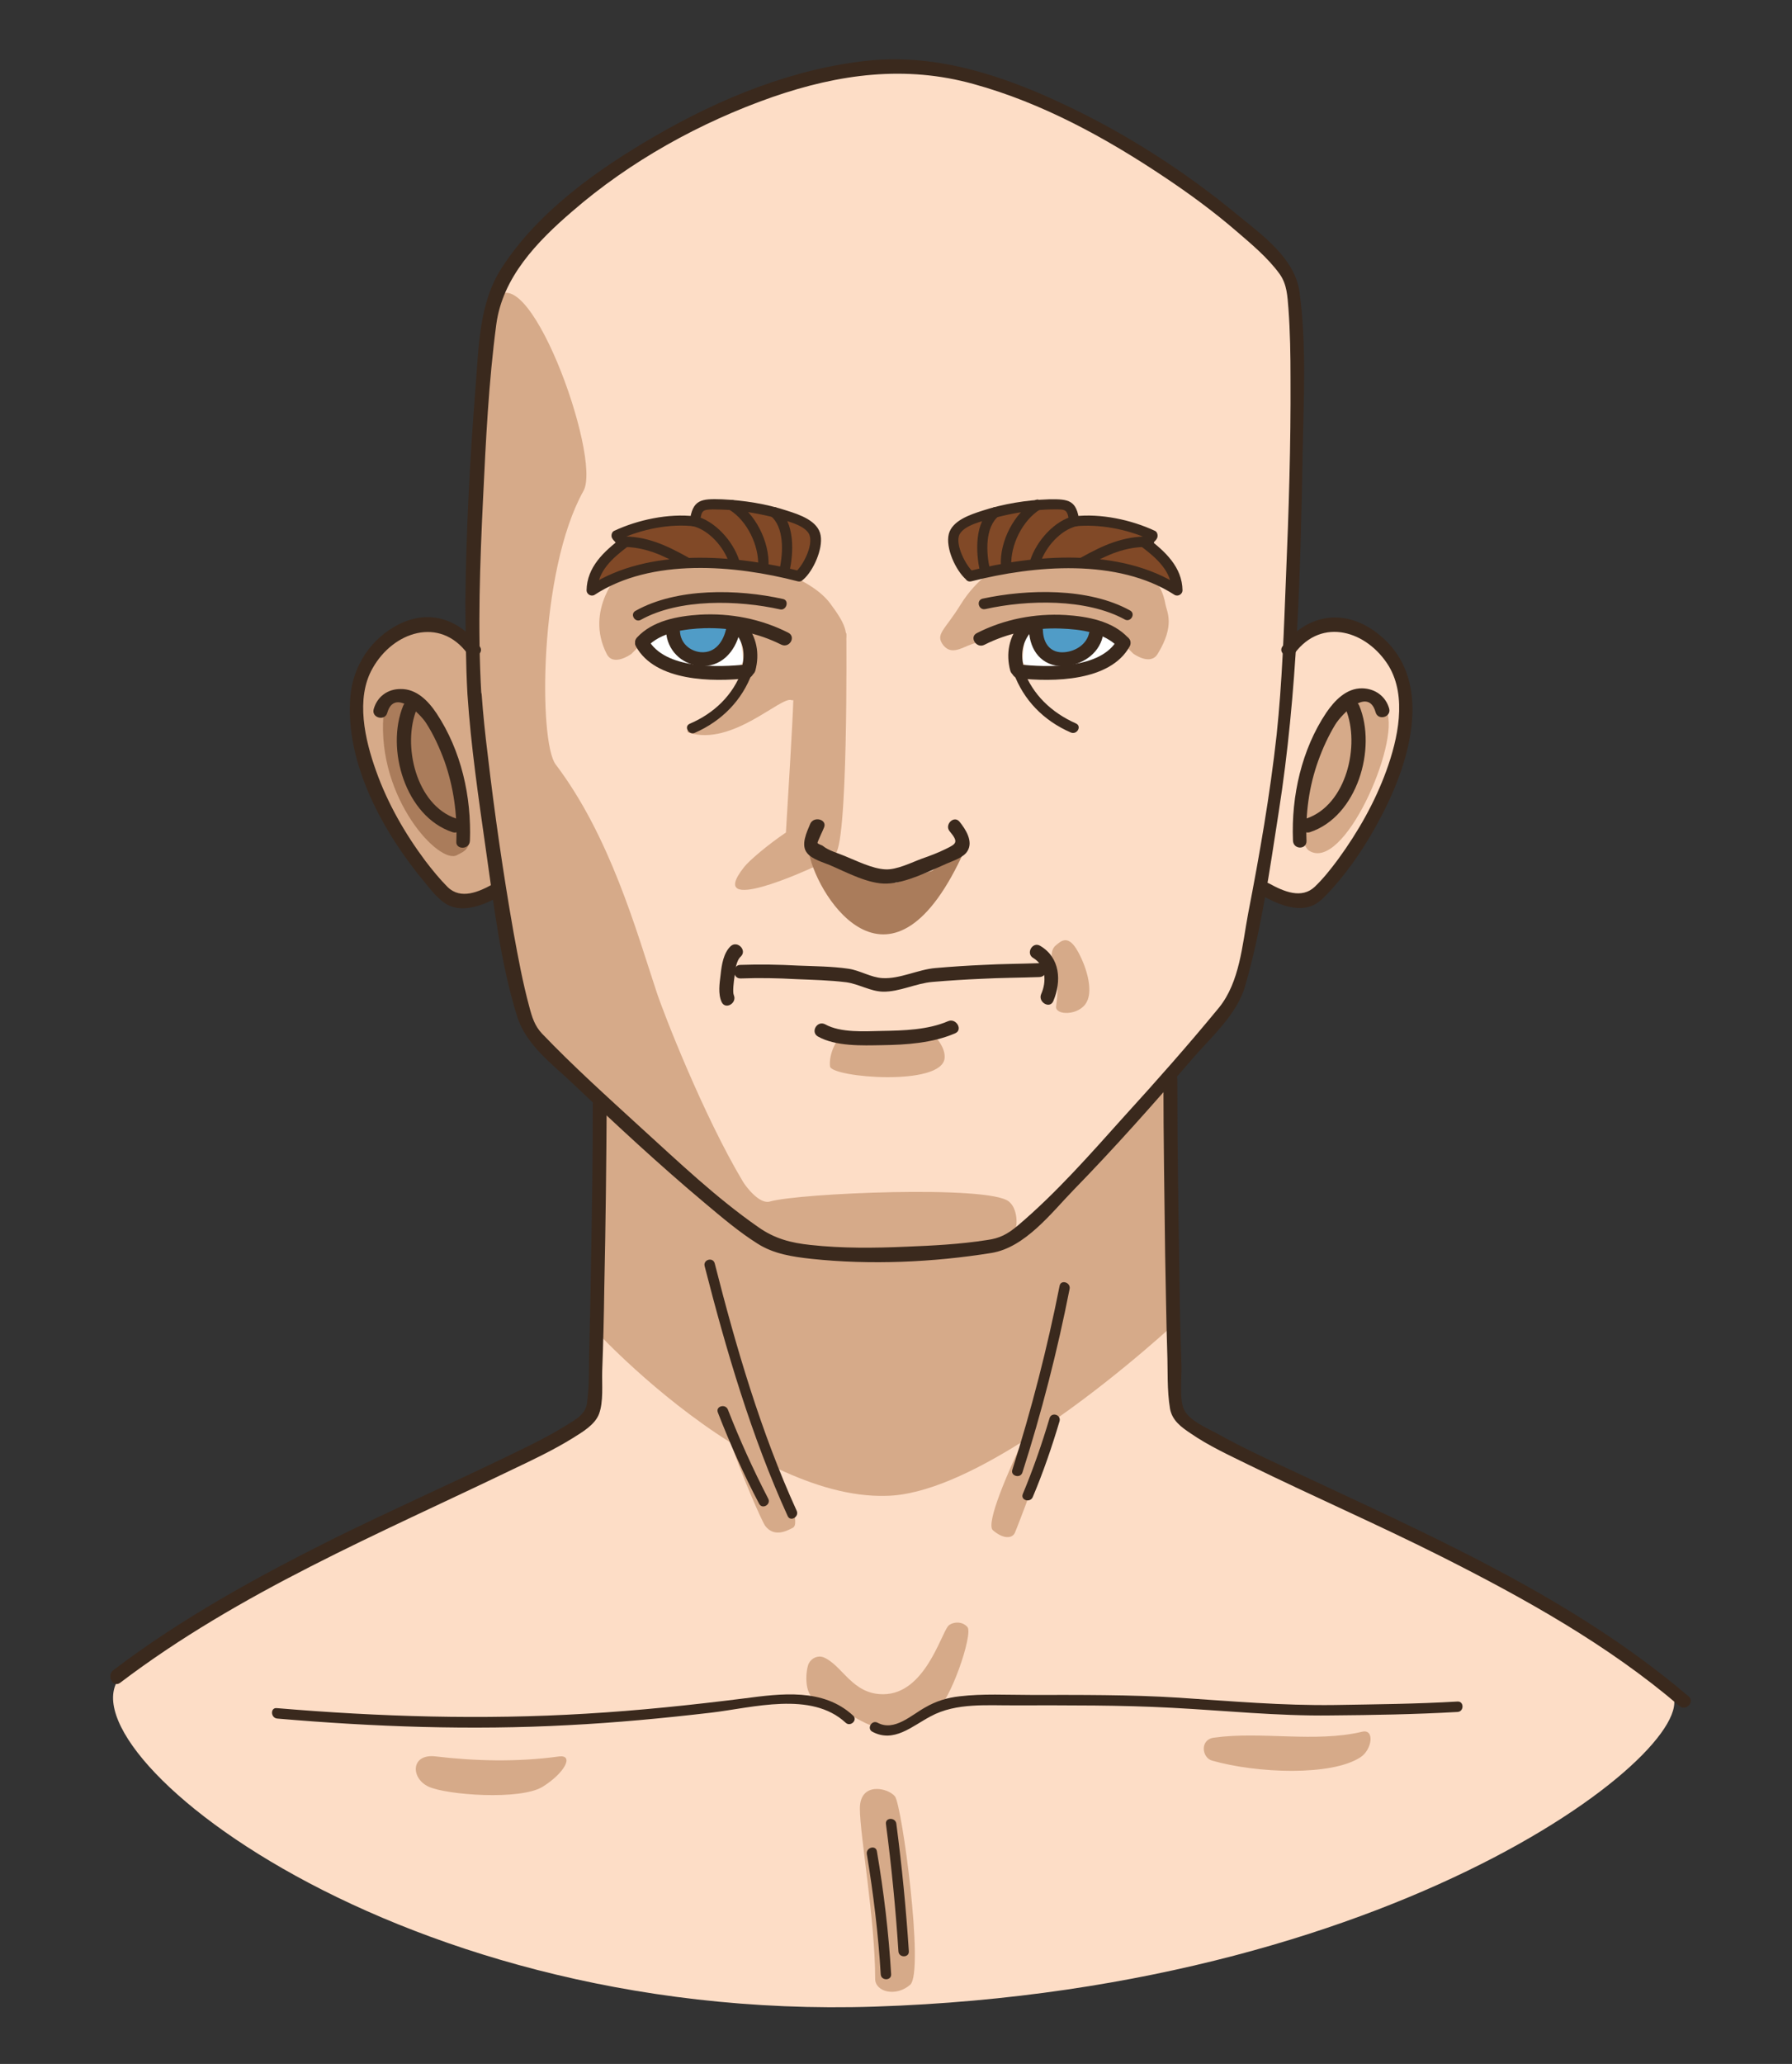 <?xml version="1.0" encoding="utf-8"?>
<!-- Generator: Adobe Illustrator 19.2.0, SVG Export Plug-In . SVG Version: 6.00 Build 0)  -->
<svg version="1.1" id="Layer_1" xmlns="http://www.w3.org/2000/svg" xmlns:xlink="http://www.w3.org/1999/xlink" x="0px" y="0px"
	 viewBox="0 0 516 594" style="enable-background:new 0 0 516 594;" xml:space="preserve">
<rect x="0" y="0" width="516" height="594" fill="#333333" stroke="none"/>
<style type="text/css">
	.st0{fill-rule:evenodd;clip-rule:evenodd;fill:#FDDDC6;}
	.st1{fill-rule:evenodd;clip-rule:evenodd;fill:#D6AA89;}
	.st2{fill-rule:evenodd;clip-rule:evenodd;fill:#AA7C5B;}
	.st3{fill:#3A291D;}
	.st4{fill-rule:evenodd;clip-rule:evenodd;fill:#FFFFFF;}
	.st5{fill-rule:evenodd;clip-rule:evenodd;fill:#509CC7;}
	.st6{fill:#814927;}
</style>
<g>
	<g>
		<g>
			<path class="st0" d="M480.5,486.3c-60.8-50.9-140.8-63.7-142.7-85c0-0.5-0.1-1-0.2-1.4l0.7-0.7l-1.3-91.7
				c9.5-10.9,17-19.8,18.1-21.5c1.6-2.4,4.5-15.8,7.3-31.3c4.4,2.5,11.7,3.9,15,2.4c4.4-1.9,31.5-35,26.7-61.5
				c-2.3-12.5-21.4-26.7-33-10.2c2.1-38,3.7-97.2,0.6-106.4c-3.8-11.3-69.6-63-114.8-61.7c-45.4,1.3-107.1,41.4-115,68.4
				c-2.1,7.3-6.2,63.8-5.8,99.5c-11.6-16.1-30.6-2.1-32.9,10.4C98.5,222,125.6,255.1,130,257c3.3,1.4,9.4,0.1,13.7-2.4
				c3.1,19.6,6.6,37.4,9.3,40.9c1,1.3,9.1,9.3,19.6,19.1l-0.4,0l-0.2,85.7c-6.5,24-73.3,35.2-135.6,80.7
				c-24.8,18.1,73.1,101.2,215.6,96.5C407.4,572.4,495.3,498.7,480.5,486.3z"/>
		</g>
	</g>
	<g>
		<g>
			<path class="st1" d="M376.9,244.8c10,6.5,26.3-31,22.4-40.1c-1.1-2.4-3.5-3.5-3.5-3.5h-8.3l-5.9,5.9l-3.5,8.3l-3.5,16.5
				C374.5,231.8,374.1,242.9,376.9,244.8z M291.8,355.8c1.5-3,1.2-8-1.3-10c-5.8-4.8-60.6-2.4-68.8,0c-3,0.9-6.9-4.3-7.7-5.6
				c-11.4-19-23.1-49-25-54.9c-5.7-17.2-13.3-44.6-29-65.3c-4.9-6.4-4.9-55.6,8-78.7c5.5-9.8-17-71-26-54.1
				c-7.4,13.7-3.2,85.7-5.6,99.8c-0.1,0.4,0.1,2.9,0.4,6.4l-4-11.1c0,0-5.3-1.5-8.3-1.2c-2.9,0.3-8.8,1.5-11.8,2.4
				c-2.9,0.9-7.4,6.5-9.4,10.6c-2.1,4.1-0.9,17.1,1.2,24.8s23.9,40.1,27.1,40.1c2,0,8-2.5,12.4-4.5c0.4,3.4,0.6,5.7,0.6,5.7
				s7.9,35.3,8.5,37.1c0.6,1.8,15.6,15.3,15.6,15.3l8.8,7.6l-3.1-2.5l-2.4,65.8c0,0,16.6,18,38.4,31.7c3.4,10,9,22.6,9.9,23.9
				c2.5,3.3,5.9,1.7,8,0.6c2.1-1.1-1-9.4-4.3-17c10.2,4.8,20.9,8.1,31.2,7.8c11.4-0.2,25.7-7.1,39.2-15.6c-3.8,8-10.7,23.6-8.5,25.5
				c3,2.6,5.5,2.4,6.3,0.8c0.6-1.2,9-23.6,12.6-33.3c19.2-13.5,34.7-28.1,34.7-28.1l-1.6-68.4L291.8,355.8z M273,468
				c-2.2,2.7-6.8,19.5-18.6,19.6c-9,0.1-11.8-8.3-17.2-10.6c-1.7-0.7-3.5,0.2-4.3,1.7s-1.7,8.9,2,10.5c3.7,1.6,6.7,3,8.2,3.5
				s5.3,3.2,8.9,4.3c3.5,1,4.4,1.7,7.6,0c3.1-1.7,7-3,9.8-4.6c4.1-2.3,10.8-21.9,9.2-24.1C276.8,466.2,273.8,467,273,468z
				 M392.2,498.4c-13.5,3.2-29-0.2-42.7,1.7c-4.1,0.6-3.4,5.8-0.5,6.6c13,3.7,34.5,4.5,42.8-1C395.1,503.5,395.9,497.5,392.2,498.4z
				 M161,505.5c-12.2,1.7-24.6,1.3-35.5,0c-7.3-0.9-7.3,6.3-2.1,8.7s26.5,4,32.9,0S165.3,505,161,505.5z M247.6,520.5
				c0,7.7,4.4,32,4.4,49c0,3.8,6,5.3,10.1,1.7c4.1-3.7-2.4-51.7-4.4-54.2S247.6,512.7,247.6,520.5z"/>
		</g>
	</g>
	<g>
		<g>
			<path class="st2" d="M134,227.1c-0.6-3.2-4.4-9.7-5.5-14.1c-1.2-4.4-2.4-6.2-5.1-9.4c-2.7-3.2-4.1-2.9-7.1-3.5
				c-2.9-0.6-5.6,2.4-5.9,5.9c-1.8,23.9,16.2,43,21.2,40.1c1.6-0.9,2.9-1.2,3.5-3.5C135.8,240,134.6,230.3,134,227.1z"/>
		</g>
	</g>
	<g>
		<g>
			<g>
				<path class="st1" d="M243.7,182.3c0,0-14.8,1.4-15.3,20c-0.1,4.2-1.5,27.8-2.1,37.3c-5.2,3.5-10.6,8.1-12,9.9
					c-11.7,14.7,19.4,0.3,19.4,0.3l6.5-2.7l-0.6-1.2c0.2,0,0.4,0,0.6,0C244.3,245.9,243.7,182.3,243.7,182.3z"/>
			</g>
		</g>
		<g>
			<g>
				<path class="st2" d="M268.4,250.6l-10.6,3.5l-5.9-1.2c0,0-19.1-8.3-18.9-7.1c2.7,13,23.9,45.4,44.8-1.2
					C278.5,243.4,268.4,250.6,268.4,250.6z"/>
			</g>
		</g>
		<g>
			<g>
				<path class="st3" d="M233.3,237.1c-1,2.4-2.8,6.1-0.9,8.4c1.4,1.8,4.7,2.7,6.6,3.5c4.7,2,11.1,5.5,16.4,5.3
					c5.6-0.2,12.2-3.6,17.3-5.8c1.8-0.8,4.8-1.7,5.9-3.6c1.7-2.8-0.6-6.3-2.3-8.4c-1.6-2-4.5,0.9-2.8,2.8c2.7,3.2,1.7,3.6-1.1,5
					c-2.2,1.1-4.6,2-6.9,2.8c-3,1.1-7.3,3.3-10.6,3.1c-3.8-0.2-8.3-2.5-11.8-3.9c-1.9-0.8-4.5-1.5-6.1-2.8c-0.3-0.3-1.4-0.5-1.6-0.9
					c-0.1-0.2,1.7-3.9,1.9-4.5C238.2,235.8,234.3,234.8,233.3,237.1L233.3,237.1z"/>
			</g>
		</g>
	</g>
	<g>
		<g>
			<g>
				<path class="st1" d="M268.5,297.5l-9.4,1.2h-8.3c0,0-6.8-2.7-8.3-1.2c-1.5,1.5-3.9,5.7-3.5,9.4c0.3,3.2,32.3,5.9,33-2.4
					C272.3,301,268.5,297.5,268.5,297.5z M310,273.2c-2.7-4.4-4.7-2.1-5.9-1.2c-1.2,0.9-1.4,2.6-1.2,3.5c1.2,4.9,2.2,7,1.2,14.1
					c-0.4,2.7,6.7,2.8,8.8-1.2C314.9,284.8,312.7,277.7,310,273.2z"/>
			</g>
		</g>
		<g>
			<g>
				<g>
					<path class="st3" d="M213.3,281.6c5.3-0.2,10.7-0.1,16,0.2c4.8,0.2,9.6,0.3,14.4,0.9c3.6,0.5,6.9,2.6,10.5,2.7
						c4.8,0.1,9.5-2.4,14.3-2.8c4.7-0.4,9.4-0.7,14.1-0.9c5.6-0.3,11.1-0.3,16.7-0.5c2.6-0.1,2.6-4.1,0-4
						c-5.4,0.2-10.7,0.2-16.1,0.5c-4.6,0.2-9.2,0.5-13.8,0.9c-5,0.4-10.3,3.2-15.3,2.9c-3.4-0.2-6.4-2.2-9.8-2.7
						c-4.8-0.7-9.7-0.7-14.5-0.9c-5.5-0.3-11.1-0.4-16.6-0.2C210.8,277.7,210.8,281.7,213.3,281.6L213.3,281.6z"/>
				</g>
			</g>
			<g>
				<g>
					<path class="st3" d="M297.5,275.7c3.7,2.2,3.9,6.8,2.3,10.4c-1,2.3,2.5,4.4,3.5,2c2.4-5.7,2-12.5-3.8-15.9
						C297.3,270.9,295.3,274.4,297.5,275.7L297.5,275.7z"/>
				</g>
			</g>
			<g>
				<g>
					<path class="st3" d="M210.4,272.3c-2.1,2-2.6,5.4-2.9,8.2c-0.3,2.5-0.8,5.5,0.3,7.9c1.1,2.3,4.5,0.3,3.5-2
						c-0.4-0.9,0-4,0.2-5.3c0.2-1.8,0.4-4.6,1.9-5.9C215.1,273.4,212.3,270.6,210.4,272.3L210.4,272.3z"/>
				</g>
			</g>
			<g>
				<g>
					<path class="st3" d="M235.5,298.3c5.2,2.9,12.7,2.6,18.5,2.5c7-0.1,14.5-0.6,21-3.4c2.4-1,0.3-4.5-2-3.5
						c-5.8,2.5-12.8,2.7-19,2.8c-5,0.1-11.9,0.6-16.4-1.9C235.3,293.6,233.3,297,235.5,298.3L235.5,298.3z"/>
				</g>
			</g>
		</g>
	</g>
	<g>
		<g>
			<g>
				<path class="st1" d="M335.6,174c-1.2-7.2-5.9-9.4-5.9-9.4l-7.1-2.4l-8.3-1.2l-9.4-1.2l-7.1,1.2l-10.6,2.4c0,0-5.8,2.9-10.6,10.6
					c-4.6,7.5-7.5,8.5-4.9,11.8c2.7,3.2,6.2-0.2,9.5-0.8c3.3-0.6,16.6-6.3,16.6-6.3h10.7l11.9,3.5l5.9,5.9c0,0,5,3.7,7.1,0
					C338.4,179.9,336,176.1,335.6,174z"/>
			</g>
		</g>
		<g>
			<g>
				<g>
					<polygon class="st4" points="321.5,181.1 313.2,179.9 295.5,179.9 294.4,190.5 296.7,192.9 305,194.1 314.4,192.9 320.3,190.5 
						323.8,184.6 					"/>
				</g>
			</g>
			<g>
				<g>
					<polygon class="st5" points="314.4,178.7 303.8,179.9 297.9,179.9 299.1,187 305,190.5 310.9,189.3 315.6,183.5 					"/>
				</g>
			</g>
			<g>
				<g>
					<g>
						<path class="st3" d="M283.4,185.6c6.9-3.5,14.5-5,22.1-4.7c5.6,0.2,12.6,1.1,16.6,5.5c1.7,1.9,4.6-0.9,2.8-2.8
							c-4.5-4.9-11.8-6.2-18.1-6.6c-8.8-0.5-17.7,1.2-25.5,5.2C279,183.3,281.1,186.7,283.4,185.6L283.4,185.6z"/>
					</g>
				</g>
				<g>
					<g>
						<path class="st3" d="M294.8,192c-0.9-3.4-0.5-7,1.8-9.8c1.7-2-1.2-4.8-2.8-2.8c-3.3,3.9-4.2,8.8-2.9,13.6
							C291.6,195.5,295.4,194.5,294.8,192L294.8,192z"/>
					</g>
				</g>
				<g>
					<g>
						<path class="st3" d="M293.2,195.2c9.9,1.1,26.5,1,32.1-9.2c1.2-2.3-2.2-4.3-3.5-2c-4.8,8.7-20.3,8.1-28.6,7.2
							C290.6,190.9,290.7,194.9,293.2,195.2L293.2,195.2z"/>
					</g>
				</g>
				<g>
					<g>
						<path class="st3" d="M291.8,193.5c2.9,8,8.7,13.9,16.5,17.3c1.8,0.8,3.3-1.8,1.5-2.6c-7-3.1-12.5-8.3-15.1-15.5
							C294,190.9,291.1,191.7,291.8,193.5L291.8,193.5z"/>
					</g>
				</g>
				<g>
					<g>
						<path class="st3" d="M296.3,181.4c0.2,5.8,3.7,10.4,9.8,10.3c5.1-0.1,10.2-3.3,11.4-8.4c0.6-2.5-3.3-3.6-3.9-1.1
							c-0.7,3.2-3.8,5.2-7,5.5c-4.1,0.4-6.2-2.5-6.3-6.3C300.3,178.8,296.3,178.8,296.3,181.4L296.3,181.4z"/>
					</g>
				</g>
			</g>
			<g>
				<g>
					<path class="st3" d="M283.7,175.3c12.1-2.7,29.1-3.1,40.2,3c1.7,0.9,3.2-1.7,1.5-2.6c-11.9-6.6-29.5-6.2-42.5-3.4
						C281,172.8,281.8,175.7,283.7,175.3L283.7,175.3z"/>
				</g>
			</g>
		</g>
		<g>
			<g>
				<path class="st1" d="M243.5,181.8c-0.4-2.5-2.3-5.2-4.5-8.2c-5.5-7.2-17.9-10.2-17.9-10.2l-10.6-2.4l-7.1-1.2L194,161l-8.3,1.2
					l-7.1,2.4c0,0-10.4,10.9-3.9,23.6c1.9,3.8,7.1,0,7.1,0l5.9-5.9l11.9-3.5h10.7c0,0,1.4,0.8,3.4,1.9h0c0,0,2.7,9.2,1.2,13.7
					c-4.4,12.7-19.9,15.4-16.5,16.5c12.5,3.9,26.5-10.6,29.5-9.4C230.8,202.5,245.4,186.9,243.5,181.8z"/>
			</g>
		</g>
		<g>
			<g>
				<g>
					<polygon class="st4" points="212.8,179.9 195.1,179.9 186.9,181.1 184.5,184.6 188.1,190.5 194,192.9 203.4,194.1 211.6,192.9 
						214,190.5 					"/>
				</g>
			</g>
			<g>
				<g>
					<polygon class="st5" points="204.6,179.9 194,178.7 192.8,183.5 197.5,189.3 203.4,190.5 209.3,187 210.5,179.9 					"/>
				</g>
			</g>
			<g>
				<g>
					<g>
						<path class="st3" d="M227,182.1c-7.9-4-16.7-5.7-25.5-5.2c-6.3,0.4-13.6,1.7-18.1,6.6c-1.7,1.9,1.1,4.7,2.8,2.8
							c4-4.4,11-5.3,16.6-5.5c7.7-0.2,15.3,1.3,22.1,4.7C227.3,186.7,229.3,183.3,227,182.1L227,182.1z"/>
					</g>
				</g>
				<g>
					<g>
						<path class="st3" d="M217.5,193c1.3-4.9,0.4-9.8-2.9-13.6c-1.7-2-4.5,0.9-2.8,2.8c2.3,2.8,2.8,6.3,1.8,9.8
							C212.9,194.5,216.8,195.5,217.5,193L217.5,193z"/>
					</g>
				</g>
				<g>
					<g>
						<path class="st3" d="M215.2,191.2c-8.3,0.9-23.8,1.5-28.6-7.2c-1.2-2.3-4.7-0.2-3.5,2c5.6,10.2,22.2,10.3,32.1,9.2
							C217.7,194.9,217.7,190.9,215.2,191.2L215.2,191.2z"/>
					</g>
				</g>
				<g>
					<g>
						<path class="st3" d="M213.7,192.8c-2.6,7.3-8.1,12.5-15.1,15.5c-1.8,0.8-0.2,3.4,1.5,2.6c7.7-3.4,13.6-9.3,16.5-17.3
							C217.3,191.7,214.4,190.9,213.7,192.8L213.7,192.8z"/>
					</g>
				</g>
				<g>
					<g>
						<path class="st3" d="M209.1,180.9c-0.8,3.7-3.1,7.1-7.3,6.8c-3.2-0.3-5.8-2.6-6-5.9c-0.2-2.6-4.2-2.6-4,0
							c0.3,5.2,4.3,9.3,9.5,9.8c6.2,0.7,10.4-4,11.7-9.6C213.5,179.4,209.7,178.4,209.1,180.9L209.1,180.9z"/>
					</g>
				</g>
			</g>
			<g>
				<g>
					<path class="st3" d="M225.5,172.4c-13-2.9-30.6-3.3-42.5,3.4c-1.7,0.9-0.2,3.5,1.5,2.6c11.1-6.2,28.1-5.7,40.2-3
						C226.5,175.7,227.3,172.8,225.5,172.4L225.5,172.4z"/>
				</g>
			</g>
		</g>
		<g>
			<path class="st6" d="M338.3,168.9c-8.1-5-18.4-7.5-30.8-7.5c-8.7,0-18.5,1.3-28.2,3.8c-2.5-2.2-5-8-4.2-11
				c0.7-2.8,5.2-4.3,8.2-5.3c4.8-1.6,10-2.6,15.4-3l0.2,0c1.2-0.1,2.3-0.2,3.2-0.2c0.6,0,1.1,0,1.6,0c3.6,0,4.3,0.4,4.9,3.2l0.4,1.7
				l1.8-0.1c0.8-0.1,1.7-0.1,2.5-0.1c5.7,0,12.4,1.5,17.8,4c-0.1,0.1-0.1,0.1-0.2,0.2l-0.6,0.5l-0.1,0.8c0,0-0.3,1.3-0.3,1.3
				l0.9,0.8C334.3,160.6,337.8,164.1,338.3,168.9z"/>
			<g>
				<g>
					<g>
						<path class="st3" d="M280.3,164.7c-2.2-1.9-5.4-8.1-4-10.9c1.4-2.7,6.8-3.9,9.5-4.6c4-1.1,8.2-1.9,12.3-2.3
							c1.9-0.2,3.7-0.3,5.6-0.3c3,0,3.7-0.1,4.1,3.4c0.1,0.7,0.6,1.6,1.5,1.5c7-0.8,15.4,0.8,21.8,3.8c-0.2-0.6-0.5-1.1-0.7-1.7
							c0.3-1.2-1.4,1.1-1.8,1.5c-0.7,0.8-0.5,1.8,0.3,2.4c4.1,3.1,8.4,6.9,8.5,12.4c0.8-0.4,1.5-0.9,2.3-1.3
							c-17.1-11.1-42-9.1-60.8-4.2c-1.9,0.5-1.1,3.4,0.8,2.9c18.1-4.6,42.1-6.7,58.5,3.9c1,0.6,2.3-0.2,2.3-1.3
							c-0.1-6.7-5-11.2-10-15c0.1,0.8,0.2,1.6,0.3,2.4c0.7-0.7,2.3-1.7,2.5-2.8c0.1-0.6-0.1-1.4-0.7-1.7c-6.8-3.2-15.7-5.1-23.3-4.2
							c0.5,0.5,1,1,1.5,1.5c-0.8-6.1-2.9-6.5-8.7-6.4c-6.5,0.2-13.2,1.3-19.3,3.3c-3.4,1.1-8.6,2.8-9.6,6.7c-1,4,2,10.5,5,13.1
							C279.6,168.1,281.7,166,280.3,164.7z"/>
					</g>
				</g>
				<g>
					<g>
						<path class="st3" d="M285,163.7c-1-4.5-1.5-12,2.7-15.3c1.5-1.2-0.6-3.3-2.1-2.1c-5,3.9-4.7,12.7-3.4,18.2
							C282.5,166.4,285.4,165.6,285,163.7L285,163.7z"/>
					</g>
				</g>
				<g>
					<g>
						<path class="st3" d="M291.2,162.9c-0.3-6,3.2-13.1,8.3-16.3c1.6-1,0.1-3.6-1.5-2.6c-6,3.7-10.2,11.8-9.8,18.8
							C288.3,164.8,291.3,164.8,291.2,162.9L291.2,162.9z"/>
					</g>
				</g>
				<g>
					<g>
						<path class="st3" d="M299.6,161.9c1.5-4.5,5.8-9.4,10.5-10.5c1.9-0.4,1.1-3.3-0.8-2.9c-5.7,1.3-10.8,7.2-12.6,12.6
							C296.1,162.9,299,163.7,299.6,161.9L299.6,161.9z"/>
					</g>
				</g>
				<g>
					<g>
						<path class="st3" d="M312.9,163c5.9-3.3,10.9-5.7,17.9-5.6c-0.5-0.5-1-1-1.5-1.5c0.2-0.3,0.3-0.6,0.5-0.9
							c-1.6,1-0.1,3.6,1.5,2.6c0.7-0.4,0.9-0.9,1-1.7c0.1-0.8-0.7-1.5-1.5-1.5c-7.4-0.1-13.1,2.5-19.4,6
							C309.7,161.3,311.2,163.9,312.9,163L312.9,163z"/>
					</g>
				</g>
			</g>
		</g>
		<g>
			<path class="st6" d="M171.1,168.9c8.1-5,18.4-7.5,30.8-7.5c8.7,0,18.5,1.3,28.2,3.8c2.5-2.2,5-8,4.2-11c-0.7-2.8-5.2-4.3-8.2-5.3
				c-4.8-1.6-10-2.6-15.4-3l-0.2,0c-1.2-0.1-2.3-0.2-3.2-0.2c-0.6,0-1.1,0-1.6,0c-3.6,0-4.3,0.4-4.9,3.2l-0.4,1.7l-1.8-0.1
				c-0.8-0.1-1.7-0.1-2.5-0.1c-5.7,0-12.4,1.5-17.8,4c0.1,0.1,0.1,0.1,0.2,0.2l0.6,0.5l0.1,0.8c0,0,0.3,1.3,0.3,1.3l-0.9,0.8
				C175.1,160.6,171.6,164.1,171.1,168.9z"/>
			<g>
				<g>
					<g>
						<path class="st3" d="M231.3,166.8c2.9-2.5,5.7-8.8,5-12.7c-0.7-4.2-6.1-6-9.6-7.1c-6-2-12.5-3-18.8-3.3c-6-0.2-8.5,0-9.3,6.4
							c0.5-0.5,1-1,1.5-1.5c-7.6-0.9-16.5,1-23.3,4.2c-0.6,0.3-0.8,1.1-0.7,1.7c0.3,1.1,1.8,2,2.5,2.8c0.1-0.8,0.2-1.6,0.3-2.4
							c-5,3.8-9.9,8.3-10,15c0,1.1,1.3,1.9,2.3,1.3c16.4-10.7,40.4-8.6,58.5-3.9c1.9,0.5,2.7-2.4,0.8-2.9
							c-18.9-4.8-43.7-6.9-60.8,4.2c0.8,0.4,1.5,0.9,2.3,1.3c0.1-5.5,4.4-9.3,8.5-12.4c0.8-0.6,1-1.6,0.3-2.4
							c-0.4-0.4-2-2.6-1.8-1.5c-0.2,0.6-0.5,1.1-0.7,1.7c6.4-3,14.7-4.7,21.8-3.8c0.9,0.1,1.4-0.8,1.5-1.5c0.4-3.2,0.8-3.3,3.6-3.4
							c1.8,0,3.7,0.1,5.5,0.2c4.3,0.4,8.7,1.2,12.9,2.3c2.7,0.8,7.5,1.8,9.2,4.3c1.8,2.8-1.4,9.2-3.7,11.2
							C227.7,166,229.8,168.1,231.3,166.8z"/>
					</g>
				</g>
				<g>
					<g>
						<path class="st3" d="M227.3,164.5c1.3-5.5,1.6-14.3-3.4-18.2c-1.5-1.2-3.6,0.9-2.1,2.1c4.1,3.2,3.7,10.7,2.7,15.3
							C224,165.6,226.9,166.4,227.3,164.5L227.3,164.5z"/>
					</g>
				</g>
				<g>
					<g>
						<path class="st3" d="M221.3,162.9c0.3-7-3.8-15.2-9.8-18.8c-1.7-1-3.2,1.6-1.5,2.6c5.1,3.1,8.6,10.3,8.3,16.3
							C218.2,164.8,221.2,164.8,221.3,162.9L221.3,162.9z"/>
					</g>
				</g>
				<g>
					<g>
						<path class="st3" d="M212.8,161.1c-1.8-5.4-6.9-11.2-12.6-12.6c-1.9-0.4-2.7,2.5-0.8,2.9c4.7,1.1,9,6,10.5,10.5
							C210.5,163.7,213.4,162.9,212.8,161.1L212.8,161.1z"/>
					</g>
				</g>
				<g>
					<g>
						<path class="st3" d="M198.1,160.4c-6.3-3.5-12-6.2-19.4-6c-0.8,0-1.6,0.7-1.5,1.5c0.1,0.8,0.3,1.2,1,1.7
							c1.6,1,3.1-1.6,1.5-2.6c0.2,0.3,0.3,0.6,0.5,0.9c-0.5,0.5-1,1-1.5,1.5c6.9-0.1,12,2.3,17.9,5.6
							C198.3,163.9,199.8,161.3,198.1,160.4L198.1,160.4z"/>
					</g>
				</g>
			</g>
		</g>
	</g>
	<g>
		<g>
			<g>
				<g>
					<path class="st3" d="M138.1,186c-5.8-7.7-14.3-10.8-23.3-6.3c-7.9,4-13.1,11.8-13.9,20.6c-1.7,19.4,9.6,39.6,21.7,54
						c1.7,2.1,3.7,4.6,6.1,6c4.8,2.7,11.1-0.1,15.3-2.4c2.2-1.3,0.2-4.7-2-3.5c-4.1,2.3-9.3,4.6-13.1,0.9c-2.3-2.3-4.4-4.9-6.4-7.5
						c-5.9-7.9-10.9-16.6-14.2-25.9c-3.2-8.9-6-20.9-1-29.6c5.9-10.5,19.3-15,27.3-4.2C136.2,190,139.7,188,138.1,186L138.1,186z"/>
				</g>
			</g>
			<g>
				<g>
					<path class="st3" d="M135.3,242c0.5-12.7-2.5-26-9.6-36.7c-2.4-3.6-5.8-7.1-10.4-7c-3.7,0-6.7,2.2-7.7,5.8
						c-0.7,2.5,3.2,3.5,3.9,1.1c2-7.2,9.4,0.1,11.2,2.9c2.2,3.4,3.9,7.2,5.3,11c2.6,7.4,3.7,15.2,3.4,23.1
						C131.2,244.6,135.2,244.6,135.3,242L135.3,242z"/>
				</g>
			</g>
			<g>
				<g>
					<path class="st3" d="M116.1,203.1c-5.1,12.4,0.6,31.9,14.2,36.4c2.4,0.8,3.5-3,1.1-3.9c-11.7-3.9-15.6-21.3-11.4-31.5
						C121,201.7,117.1,200.7,116.1,203.1L116.1,203.1z"/>
				</g>
			</g>
			<g>
				<g>
					<path class="st3" d="M372.8,188c7.9-10.5,20.9-6.4,27.1,3.7c5.3,8.9,2.6,21-0.7,30.1c-3.3,9.1-8.2,17.7-13.9,25.5
						c-2,2.7-4.2,5.5-6.7,7.9c-3.8,3.6-8.9,1.4-13.1-0.9c-2.2-1.3-4.3,2.2-2,3.5c4.2,2.3,10,4.9,14.7,2.7c1.9-0.9,3.4-2.6,4.8-4.1
						c5.9-6.4,10.8-13.9,14.8-21.6c8.4-16,15.7-40.2-1.8-53c-9.3-6.8-19.9-4.9-26.7,4.2C367.8,188,371.3,190,372.8,188L372.8,188z"
						/>
				</g>
			</g>
			<g>
				<g>
					<path class="st3" d="M376.2,242c-0.3-7.9,0.7-15.6,3.4-23.1c1.3-3.6,2.9-7.1,4.9-10.4c1.8-2.9,9.5-11,11.6-3.5
						c0.7,2.5,4.6,1.4,3.9-1.1c-1-3.5-4-5.7-7.7-5.8c-4.6-0.1-8,3.5-10.4,7c-7.1,10.6-10.1,24-9.6,36.7
						C372.3,244.6,376.3,244.6,376.2,242L376.2,242z"/>
				</g>
			</g>
			<g>
				<g>
					<path class="st3" d="M387.5,204.1c4.2,10.2,0.3,27.6-11.4,31.5c-2.4,0.8-1.4,4.7,1.1,3.9c13.6-4.5,19.3-24.1,14.2-36.4
						C390.4,200.7,386.5,201.7,387.5,204.1L387.5,204.1z"/>
				</g>
			</g>
		</g>
		<g>
			<g>
				<path class="st3" d="M134.6,199.8c1,15,3.2,29.9,5.3,44.7c2.3,15.9,4.2,32.6,9,48c2.6,8.3,10.1,13.7,16.2,19.5
					c12.3,11.7,24.8,23.3,37.8,34.2c4.9,4.1,9.8,8.3,15.2,11.7c4.7,3,10.1,3.8,15.6,4.4c16.9,1.8,35,1,51.8-1.7
					c9.7-1.6,17.2-11.5,23.6-18.1c11.8-12.1,23-24.7,34-37.5c5.4-6.3,13-12.9,15.4-21.1c4.7-16.3,7.1-33.5,9.7-50.2
					c5.4-34.4,6.3-69.3,6.9-104.1c0.3-15,1.1-30.6-0.9-45.5c-1.3-9.7-10.8-16.5-17.8-22.2c-15.1-12.5-31.9-23.3-49.7-31.7
					c-17.5-8.3-36.6-14.7-56.2-12.8c-21.9,2.2-43.2,10.9-62.1,21.9c-16.4,9.5-33.6,21.7-44,37.9c-6.6,10.3-6.5,22.8-7.5,34.6
					c-1.6,20.5-2.7,41.1-2.9,61.6C134.1,182.2,134.1,191,134.6,199.8c0.2,2.6,4.2,2.6,4,0c-1.1-18.8-0.4-37.7,0.5-56.4
					c0.8-16.7,1.6-33.4,3.8-50c1.8-13.6,11.8-23.9,21.8-32.5c16.7-14.5,36.9-25.7,57.8-33c19.1-6.6,38.2-9.2,57.9-3.7
					c19.6,5.4,37.9,15.4,54.8,26.7c7.2,4.8,14.3,10,20.9,15.7c4.3,3.7,9,7.6,12.4,12.3c2.1,3,2.2,6.3,2.5,9.9
					c0.5,6.7,0.6,13.5,0.6,20.2c0.1,19-0.5,38-1.3,56.9c-0.6,15.2-1.1,30.5-2.7,45.6c-1.9,17.2-4.9,34.4-8.2,51.4
					c-1.7,9-2.4,19.7-8.4,27.1c-8.8,10.7-18,21.1-27.3,31.3c-9.7,10.8-19.5,22-30.6,31.4c-3,2.5-5.2,3.7-9,4.2
					c-7.7,1.2-15.5,1.6-23.2,1.9c-9.1,0.4-18.4,0.5-27.5-0.5c-5.7-0.6-10.3-1.8-15-5.1c-12.1-8.4-23-18.8-33.9-28.7
					c-9.6-8.8-19.4-17.6-28.4-27c-2.1-2.2-2.9-4.7-3.7-7.8c-1.9-7-3.2-14.1-4.5-21.2c-3-17.1-5.5-34.4-7.5-51.6
					c-0.7-5.6-1.3-11.3-1.7-17C138.5,197.3,134.5,197.2,134.6,199.8z"/>
			</g>
		</g>
		<g>
			<g>
				<path class="st3" d="M202.9,364.4c6.2,24.2,13.5,49.1,23.9,71.9c0.8,1.8,3.4,0.2,2.6-1.5c-10.3-22.6-17.5-47.2-23.6-71.2
					C205.3,361.7,202.4,362.5,202.9,364.4L202.9,364.4z"/>
			</g>
		</g>
		<g>
			<g>
				<path class="st3" d="M206.7,406.5c3.5,9,7.4,17.8,11.9,26.3c0.9,1.7,3.5,0.2,2.6-1.5c-4.3-8.3-8.2-16.9-11.6-25.6
					C208.9,403.9,206,404.7,206.7,406.5L206.7,406.5z"/>
			</g>
		</g>
		<g>
			<g>
				<path class="st3" d="M486.2,488.2c-33.8-28.8-75.3-46.7-115.1-65.4c-6.9-3.2-13.8-6.4-20.4-10.1c-2.9-1.6-8.1-3.7-9.7-6.9
					c-1.5-2.9-0.7-9.2-0.8-12.7c-0.3-8.6-0.5-17.3-0.6-26c-0.3-18.9-0.6-37.7-0.6-56.6c0-2.6-4-2.6-4,0c0,16.9,0.3,33.8,0.5,50.7
					c0.2,9.3,0.3,18.6,0.6,27.9c0.2,5.3-0.1,11,0.8,16.3c0.6,3.4,3.2,5.3,5.9,7.1c5.2,3.6,11.1,6.3,16.8,9.1
					c18.4,9,37.2,17.2,55.5,26.4c24,12.1,47.9,25.4,68.4,42.9C485.3,492.7,488.2,489.8,486.2,488.2L486.2,488.2z"/>
			</g>
		</g>
		<g>
			<g>
				<path class="st3" d="M34.6,484.3c34.4-26.1,74.4-42.8,113-61.4c5.9-2.8,11.8-5.6,17.3-9c2.7-1.7,6.4-3.8,7.6-7
					c1.3-3.5,0.8-8.5,0.9-12.2c0.3-8,0.5-15.9,0.6-23.9c0.4-18.1,0.6-36.2,0.7-54.3c0-2.6-4-2.6-4,0c0,15.3-0.2,30.6-0.5,45.9
					c-0.1,8.3-0.3,16.6-0.5,24.9c-0.2,5.5,0.1,11.3-0.7,16.7c-0.5,3-3,4.4-5.6,6c-5.1,3.2-10.6,5.9-16,8.5
					c-17.1,8.3-34.5,16-51.5,24.4c-22,11-43.7,22.9-63.3,37.8C30.6,482.4,32.6,485.8,34.6,484.3L34.6,484.3z"/>
			</g>
		</g>
		<g>
			<g>
				<path class="st3" d="M79.8,494.6c27.9,2.4,55.9,3.4,83.8,1.9c13.8-0.7,27.5-2,41.2-3.6c11.9-1.4,28.8-6.3,38.7,2.9
					c1.4,1.3,3.6-0.8,2.1-2.1c-8.6-7.9-20.6-6.3-31.3-4.9c-15.1,1.9-30.3,3.5-45.6,4.4c-29.7,1.8-59.4,0.9-89-1.6
					C77.8,491.4,77.9,494.4,79.8,494.6L79.8,494.6z"/>
			</g>
		</g>
		<g>
			<g>
				<path class="st3" d="M251.2,498.4c6.2,3.3,11.4-1.6,16.7-4.4c7.5-4.1,16.6-3.1,24.9-3.2c14.9,0,29.8-0.1,44.6,0.7
					c15.3,0.8,30.4,2.4,45.7,2.2c12.2-0.1,24.4-0.3,36.6-1c1.9-0.1,1.9-3.1,0-3c-11.8,0.7-23.6,0.8-35.4,1
					c-15,0.2-29.8-1.1-44.8-2.1c-14.2-0.9-28.5-0.8-42.7-0.8c-6.8,0-13.8-0.4-20.5,0.4c-3.6,0.4-6.8,1.4-9.9,3.2
					c-4,2.2-8.9,7-13.7,4.4C251,494.9,249.5,497.5,251.2,498.4L251.2,498.4z"/>
			</g>
		</g>
		<g>
			<g>
				<path class="st3" d="M305.1,370.1c-3.5,17.7-8.1,35.6-13.6,52.9c-0.6,1.8,2.3,2.6,2.9,0.8c5.5-17.2,10.1-35.1,13.6-52.9
					C308.3,369,305.4,368.2,305.1,370.1L305.1,370.1z"/>
			</g>
		</g>
		<g>
			<g>
				<path class="st3" d="M302.2,408.2c-2.2,7.4-4.7,14.6-7.7,21.8c-0.7,1.8,2.2,2.6,2.9,0.8c3-7.1,5.5-14.4,7.7-21.8
					C305.6,407.1,302.7,406.3,302.2,408.2L302.2,408.2z"/>
			</g>
		</g>
		<g>
			<g>
				<path class="st3" d="M249.6,533.6c1.9,11.5,3.3,23,4,34.6c0.1,1.9,3.1,1.9,3,0c-0.7-11.9-2.1-23.7-4.1-35.4
					C252.2,530.9,249.3,531.7,249.6,533.6L249.6,533.6z"/>
			</g>
		</g>
		<g>
			<g>
				<path class="st3" d="M255.1,524.9c1.6,12.2,2.8,24.4,3.6,36.7c0.1,1.9,3.1,1.9,3,0c-0.8-12.3-2-24.5-3.6-36.7
					C257.9,523,254.9,523,255.1,524.9L255.1,524.9z"/>
			</g>
		</g>
	</g>
</g>
</svg>
